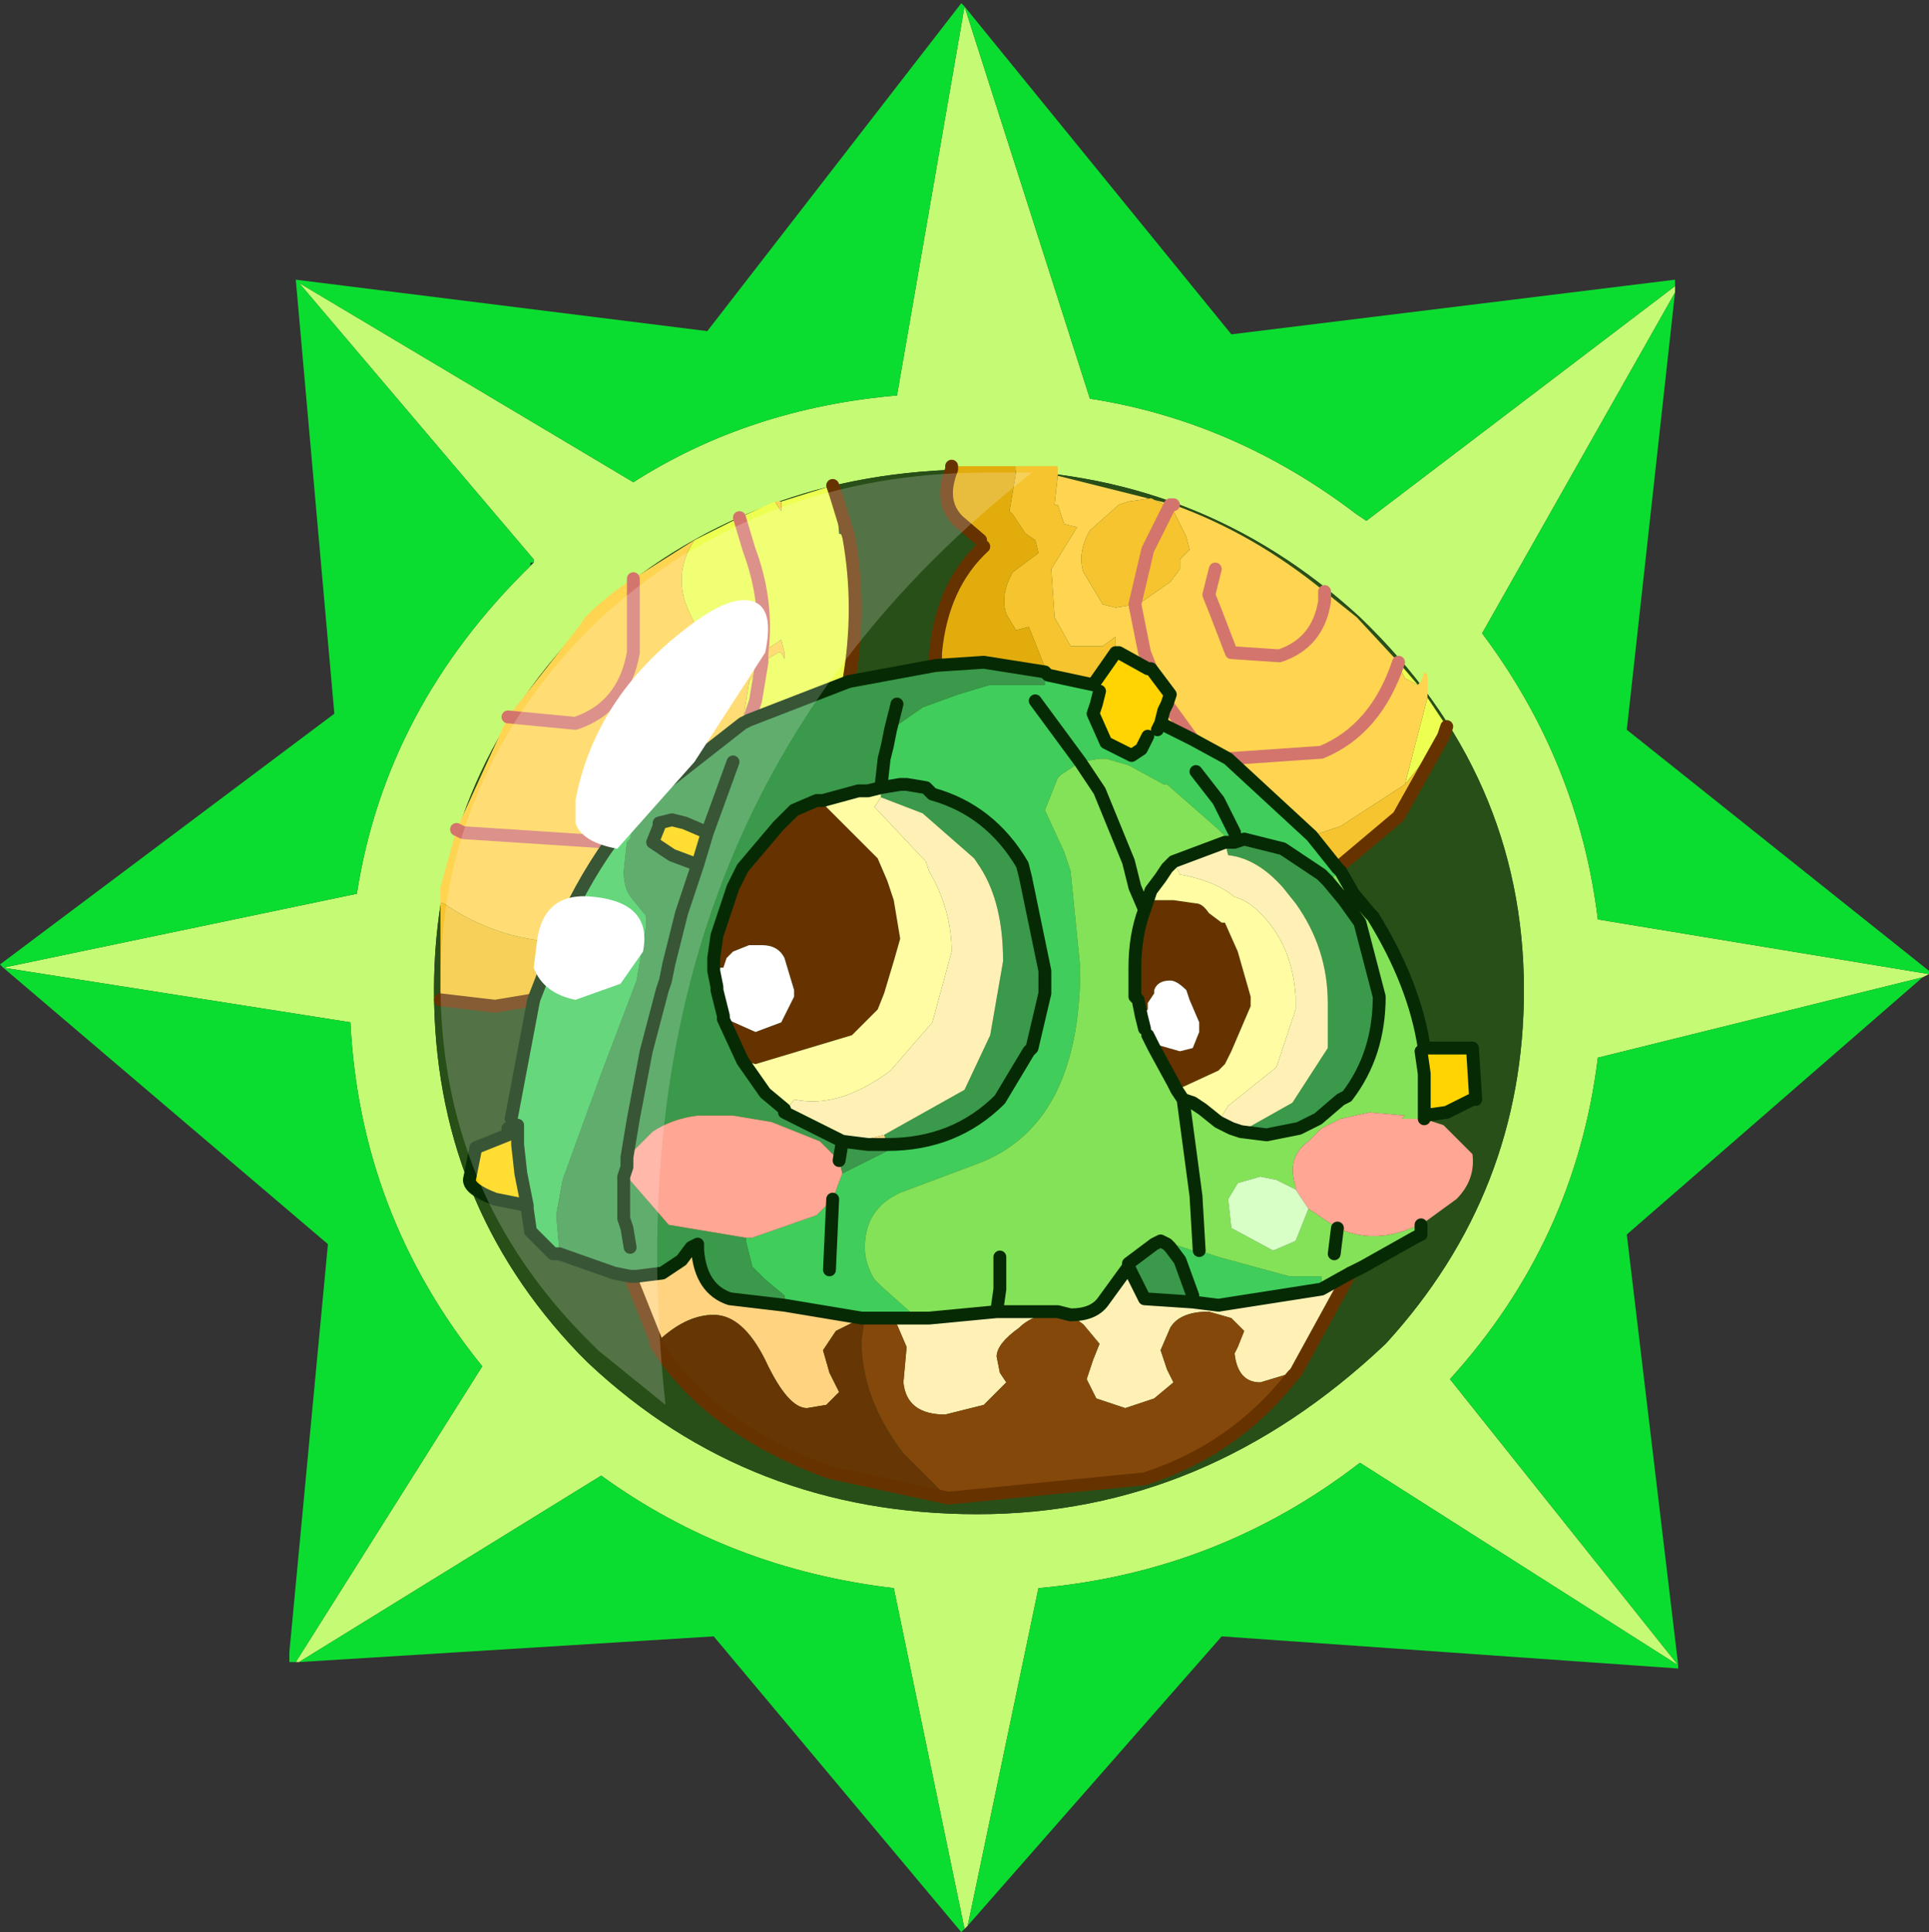 <?xml version="1.0" encoding="UTF-8" standalone="no"?>
<svg xmlns:ffdec="https://www.free-decompiler.com/flash" xmlns:xlink="http://www.w3.org/1999/xlink" ffdec:objectType="frame" height="30.05px" width="30.0px" xmlns="http://www.w3.org/2000/svg">
  <rect width="100%" height="100%" fill="#333333" stroke="none"/>
  <g transform="matrix(1.0, 0.0, 0.0, 1.0, 0.0, 0.0)">
    <use ffdec:characterId="1" height="30.0" transform="matrix(1.0, 0.0, 0.0, 1.0, 0.0, 0.0)" width="30.0" xlink:href="#shape0"/>
    <use ffdec:characterId="3" height="30.0" transform="matrix(1.0, 0.0, 0.0, 1.0, 0.0, 0.05)" width="30.0" xlink:href="#sprite0"/>
  </g>
  <defs>
    <g id="shape0" transform="matrix(1.0, 0.0, 0.0, 1.0, 0.0, 0.0)">
      <path d="M0.0 0.0 L30.0 0.0 30.0 30.0 0.0 30.0 0.0 0.0" fill="#33cc66" fill-opacity="0.0" fill-rule="evenodd" stroke="none"/>
    </g>
    <g id="sprite0" transform="matrix(1.0, 0.0, 0.0, 1.0, 0.0, 0.0)">
      <use ffdec:characterId="2" height="30.0" transform="matrix(1.0, 0.0, 0.0, 1.0, 0.0, 0.0)" width="30.0" xlink:href="#shape1"/>
    </g>
    <g id="shape1" transform="matrix(1.0, 0.0, 0.0, 1.0, 0.0, 0.0)">
      <path d="M15.0 0.05 L16.95 6.15 Q19.2 6.5 21.1 7.95 L21.25 8.05 26.05 4.4 26.05 4.5 23.05 9.8 Q24.55 11.8 24.85 14.25 L30.0 15.1 29.9 15.15 24.85 16.4 Q24.5 19.25 22.55 21.4 L26.1 25.85 21.15 22.7 Q18.95 24.4 16.15 24.65 L15.05 29.9 15.0 29.95 13.9 24.65 Q11.35 24.35 9.35 22.9 L4.65 25.8 4.6 25.8 7.5 21.2 Q5.6 18.85 5.45 15.85 L0.05 15.0 5.55 13.85 Q6.0 10.95 8.25 8.75 L8.3 8.7 8.3 8.65 4.65 4.35 9.85 7.45 Q11.65 6.3 13.95 6.1 L15.0 0.05 M23.7 15.35 Q23.7 12.0 21.15 9.55 18.65 7.25 15.2 7.25 11.65 7.25 9.15 9.55 L9.05 9.7 Q6.75 12.1 6.75 15.35 6.75 18.65 9.0 21.0 L9.15 21.15 Q11.65 23.5 15.2 23.5 18.75 23.5 21.55 20.85 23.7 18.5 23.7 15.35" fill="#c5fa74" fill-rule="evenodd" stroke="none"/>
      <path d="M26.05 4.4 L21.25 8.05 21.1 7.95 Q19.2 6.5 16.95 6.15 L15.0 0.05 19.15 5.15 26.05 4.3 26.05 4.4 M0.05 15.0 L0.0 14.95 5.2 11.05 4.6 4.3 11.0 5.1 14.95 0.0 15.0 0.05 13.95 6.1 Q11.65 6.3 9.85 7.45 L4.65 4.35 8.3 8.65 8.3 8.7 8.25 8.7 8.25 8.75 Q6.0 10.95 5.55 13.85 L0.05 15.0 5.45 15.85 Q5.6 18.85 7.5 21.2 L4.6 25.8 4.5 25.8 4.5 25.65 5.1 19.3 0.05 15.0 M26.05 4.5 L25.3 11.3 30.0 15.05 30.0 15.1 24.85 14.25 Q24.55 11.8 23.05 9.8 L26.05 4.5 M29.9 15.15 L25.3 19.15 26.1 25.85 26.1 25.9 19.0 25.4 15.05 29.9 16.15 24.65 Q18.95 24.4 21.15 22.7 L26.1 25.85 22.55 21.4 Q24.5 19.25 24.85 16.4 L29.9 15.15 M15.0 29.95 L14.95 30.0 11.1 25.4 4.65 25.8 9.35 22.9 Q11.35 24.35 13.9 24.65 L15.0 29.95" fill="#0bdd30" fill-rule="evenodd" stroke="none"/>
      <path d="M23.7 15.35 Q23.7 18.5 21.55 20.85 18.75 23.5 15.2 23.5 11.65 23.5 9.15 21.15 L9.0 21.0 Q6.75 18.65 6.75 15.35 6.75 12.1 9.05 9.7 L9.15 9.55 Q11.65 7.25 15.2 7.25 18.65 7.25 21.15 9.55 23.7 12.0 23.7 15.35" fill="#284f17" fill-rule="evenodd" stroke="none"/>
      <path d="M21.75 10.25 L22.05 10.6 21.85 10.5 21.75 10.3 21.75 10.25 M22.2 10.8 L22.5 11.25 22.45 11.4 21.85 12.15 22.2 10.8 M10.8 8.35 L11.5 8.0 12.05 7.75 12.15 7.9 12.15 7.75 12.95 7.5 13.0 7.65 13.05 8.25 13.2 8.3 Q13.4 9.4 13.2 10.55 L11.65 11.15 11.75 10.85 11.85 10.25 11.75 10.85 11.65 11.15 11.55 11.2 11.65 10.55 11.85 10.25 12.1 10.1 12.15 10.1 12.2 10.2 12.2 10.1 12.15 9.9 11.85 10.1 Q11.05 10.4 10.65 9.3 10.5 8.8 10.8 8.35 M11.85 10.1 Q11.95 9.3 11.65 8.5 L11.5 8.0 11.65 8.5 Q11.95 9.3 11.85 10.1" fill="#edff51" fill-rule="evenodd" stroke="none"/>
      <path d="M21.75 10.25 L21.75 10.3 21.85 10.5 22.05 10.6 22.1 10.55 22.15 10.4 22.2 10.45 22.2 10.8 21.85 12.15 20.85 12.8 20.4 12.95 19.1 11.75 20.55 11.65 Q21.4 11.3 21.75 10.25 21.4 11.3 20.55 11.65 L19.1 11.75 18.55 11.45 18.15 10.9 18.55 11.45 18.05 11.2 18.1 11.0 18.15 10.9 18.2 10.75 17.9 10.35 17.8 10.1 17.65 9.35 17.8 10.1 17.9 10.35 17.85 10.35 17.4 10.1 17.35 10.1 17.35 9.85 17.15 10.0 16.65 10.0 16.4 9.55 16.35 8.8 16.75 8.15 16.55 8.1 16.45 7.8 16.4 7.8 16.45 7.35 18.25 7.8 Q19.5 8.25 20.6 9.15 L21.1 9.55 21.75 10.25 M6.85 14.0 L6.85 13.75 7.1 12.85 7.9 11.1 9.0 9.7 9.1 9.55 Q9.45 9.2 9.85 8.95 L10.8 8.35 Q10.5 8.8 10.65 9.3 11.05 10.4 11.85 10.1 L12.15 9.9 12.2 10.1 12.2 10.2 12.15 10.1 12.1 10.1 11.85 10.25 11.65 10.55 11.55 11.2 10.4 12.1 9.95 12.45 9.5 13.05 Q9.0 13.75 8.65 14.6 7.7 14.55 6.9 14.0 L6.85 14.0 M12.05 7.75 L12.15 7.75 12.15 7.9 12.05 7.75 M18.9 8.8 L18.8 9.2 18.9 9.45 19.15 10.1 19.9 10.15 Q20.5 9.95 20.6 9.3 L20.6 9.15 20.6 9.3 Q20.5 9.95 19.9 10.15 L19.15 10.1 18.9 9.45 18.8 9.2 18.9 8.8 M11.85 10.25 L11.85 10.1 11.85 10.25 M17.65 9.35 L17.7 9.35 18.2 9.0 18.35 8.8 18.35 8.65 18.4 8.6 18.45 8.55 18.5 8.5 18.45 8.3 18.2 7.8 18.1 7.8 17.9 7.7 17.55 7.75 17.4 7.8 16.95 8.2 Q16.75 8.55 16.85 8.85 L17.15 9.35 17.35 9.4 17.65 9.35 M18.25 7.8 L18.2 7.8 18.25 7.8 M7.9 11.1 L8.95 11.2 Q9.7 10.95 9.85 10.1 L9.85 8.95 9.85 10.1 Q9.7 10.95 8.95 11.2 L7.9 11.1 M7.1 12.85 L7.2 12.9 9.5 13.05 7.2 12.9 7.1 12.85" fill="#ffd451" fill-rule="evenodd" stroke="none"/>
      <path d="M22.45 11.4 L21.75 12.65 20.8 13.45 20.4 12.95 20.85 12.8 21.85 12.15 22.45 11.4 M8.3 15.5 L7.7 15.6 6.85 15.5 6.85 14.0 6.9 14.0 Q7.7 14.55 8.65 14.6 L8.3 15.5 M15.8 7.2 L16.45 7.2 16.45 7.35 16.4 7.8 16.45 7.8 16.55 8.1 16.75 8.15 16.35 8.8 16.4 9.55 16.65 10.0 17.15 10.0 17.35 9.85 17.35 10.1 17.0 10.6 16.3 10.45 16.0 9.7 15.8 9.75 15.65 9.5 Q15.55 9.2 15.75 8.85 L16.15 8.55 16.1 8.35 15.95 8.25 15.75 7.95 15.7 7.9 15.8 7.3 15.8 7.2 M18.2 7.8 L18.45 8.3 18.5 8.5 18.45 8.55 18.4 8.6 18.35 8.65 18.35 8.8 18.2 9.0 17.7 9.35 17.65 9.35 17.85 8.5 18.2 7.8 17.85 8.5 17.65 9.35 17.35 9.4 17.15 9.35 16.85 8.85 Q16.75 8.55 16.95 8.2 L17.4 7.8 17.55 7.75 17.9 7.7 18.1 7.8 18.2 7.8" fill="#f5c42f" fill-rule="evenodd" stroke="none"/>
      <path d="M20.8 13.45 L20.85 13.5 20.65 13.65 20.55 13.55 20.4 13.45 19.95 13.15 19.35 13.0 19.2 13.05 19.2 12.9 19.1 13.0 18.95 12.85 18.15 12.15 18.1 12.15 17.55 11.85 17.2 11.75 17.1 11.75 16.8 11.8 16.5 12.0 16.45 12.05 16.25 12.55 16.55 13.2 16.65 13.5 16.8 15.0 Q16.8 17.45 15.2 18.05 L14.0 18.5 Q13.45 18.75 13.45 19.35 13.45 19.6 13.6 19.85 L13.7 19.95 14.15 20.35 14.15 20.45 13.75 20.45 13.45 20.45 13.4 20.45 12.2 20.25 12.2 20.1 11.9 19.85 11.7 19.65 11.6 19.25 11.6 19.2 11.7 19.2 12.7 18.85 12.95 18.6 13.1 18.2 13.8 17.85 13.8 17.75 Q14.85 17.75 15.55 17.05 L16.0 16.3 16.05 16.25 16.25 15.4 16.25 15.05 15.95 13.6 15.9 13.4 Q15.4 12.55 14.5 12.3 L14.4 12.2 14.1 12.15 14.0 12.15 13.7 12.2 13.75 11.75 13.8 11.55 13.85 11.3 13.8 11.55 13.75 11.75 13.75 11.65 13.85 11.3 14.35 10.95 14.9 10.75 15.4 10.6 16.25 10.6 16.25 10.4 16.3 10.45 17.0 10.6 17.1 10.7 17.05 10.9 17.0 11.05 17.2 11.5 17.6 11.7 17.75 11.6 17.85 11.4 18.0 11.3 18.05 11.2 18.55 11.45 19.1 11.75 20.4 12.95 20.8 13.45 M8.7 19.45 L8.6 19.45 8.25 19.1 8.2 18.75 8.2 18.7 8.1 18.2 8.05 17.75 8.05 17.55 8.05 17.45 8.0 17.4 7.95 17.35 8.3 15.5 8.65 14.6 Q9.0 13.75 9.5 13.05 L9.95 12.45 10.0 12.55 Q9.85 12.7 9.8 13.0 L9.75 13.05 9.7 13.5 Q9.7 13.8 9.85 13.95 L10.05 14.2 10.05 14.35 9.9 15.2 9.35 16.65 8.75 18.3 8.65 18.85 8.7 19.4 8.7 19.45 M18.65 19.4 L18.95 19.5 20.05 19.8 20.55 19.8 20.55 20.0 18.95 20.25 18.55 20.2 18.55 20.1 18.35 19.55 18.2 19.35 18.15 19.3 18.25 19.3 18.55 19.4 18.65 19.4 M12.9 19.7 L12.95 18.6 12.9 19.7 M16.1 10.85 L16.8 11.8 16.1 10.85 M18.6 11.95 L18.95 12.4 19.2 12.9 18.95 12.4 18.6 11.95" fill="#40cd5c" fill-rule="evenodd" stroke="none"/>
      <path d="M20.85 13.5 L21.05 13.85 21.3 14.15 21.35 14.2 Q22.0 15.25 22.15 16.25 L22.1 16.3 22.15 16.65 22.15 17.05 22.15 17.3 22.15 17.35 21.8 17.35 21.85 17.3 21.3 17.25 20.85 17.35 20.55 17.5 20.35 17.7 Q20.0 17.95 20.15 18.4 L20.15 18.45 19.85 18.3 19.6 18.25 19.25 18.35 19.1 18.6 19.15 19.05 19.8 19.4 20.15 19.25 20.35 18.75 20.8 19.05 Q21.35 19.3 21.95 19.05 L22.1 19.0 22.1 19.15 22.0 19.2 21.2 19.65 21.0 19.75 20.55 20.0 20.55 19.8 20.05 19.8 18.95 19.5 18.65 19.4 18.6 18.55 18.4 17.05 18.6 18.55 18.65 19.4 18.55 19.4 18.25 19.3 18.15 19.3 18.05 19.25 17.95 19.3 17.55 19.6 17.55 19.65 17.15 20.2 Q17.0 20.4 16.65 20.4 L16.45 20.35 15.5 20.35 14.45 20.45 14.4 20.45 14.15 20.45 14.15 20.35 13.7 19.95 13.6 19.85 Q13.45 19.6 13.45 19.35 13.45 18.75 14.0 18.5 L15.2 18.05 Q16.8 17.45 16.8 15.0 L16.65 13.5 16.55 13.2 16.25 12.55 16.45 12.05 16.5 12.0 16.8 11.8 17.1 11.75 17.2 11.75 17.55 11.85 18.1 12.15 18.15 12.15 18.95 12.85 19.1 13.0 19.2 12.9 19.2 13.05 19.05 13.05 18.25 13.35 18.15 13.45 18.05 13.6 17.9 13.8 17.85 13.95 17.8 14.1 17.65 13.75 17.55 13.35 17.1 12.25 16.8 11.8 17.1 12.25 17.55 13.35 17.65 13.75 17.8 14.1 Q17.65 14.5 17.65 15.0 L17.65 15.45 17.7 15.5 17.75 15.75 17.8 15.95 17.85 16.05 17.95 16.25 18.25 16.8 18.3 16.9 18.4 17.05 18.55 17.1 18.7 17.2 18.95 17.4 19.15 17.5 19.3 17.55 19.7 17.6 20.2 17.5 20.3 17.45 20.5 17.35 20.85 17.05 20.95 17.0 Q21.45 16.35 21.45 15.45 L21.15 14.3 20.9 13.95 20.65 13.65 20.85 13.5 M20.75 19.45 L20.8 19.05 20.75 19.45 M15.55 19.5 L15.55 20.0 15.5 20.35 15.55 20.0 15.55 19.5" fill="#84e258" fill-rule="evenodd" stroke="none"/>
      <path d="M9.8 19.8 L9.55 19.75 8.7 19.45 8.7 19.4 8.65 18.85 8.75 18.3 9.35 16.65 9.9 15.2 10.05 14.35 10.05 14.2 9.85 13.95 Q9.7 13.8 9.7 13.5 L9.75 13.05 9.8 13.0 Q9.85 12.7 10.0 12.55 L9.95 12.45 10.4 12.1 11.55 11.2 11.65 11.15 13.2 10.55 14.55 10.3 15.3 10.25 16.25 10.4 16.25 10.6 15.4 10.6 14.9 10.75 14.35 10.95 13.85 11.3 13.75 11.65 13.75 11.75 13.7 12.2 14.0 12.15 14.1 12.15 14.4 12.2 14.5 12.3 Q15.4 12.55 15.9 13.4 L15.95 13.6 16.25 15.05 16.25 15.4 16.05 16.25 16.0 16.3 15.55 17.05 Q14.85 17.75 13.8 17.75 L13.8 17.85 13.1 18.2 13.05 18.0 12.75 17.7 12.0 17.4 11.4 17.3 10.85 17.3 Q10.45 17.35 10.15 17.55 L9.75 17.95 9.85 17.35 10.05 16.3 10.3 15.35 10.35 15.2 10.4 14.95 10.6 14.15 10.85 13.4 10.6 14.15 10.4 14.95 10.35 15.2 10.3 15.35 10.05 16.3 9.85 17.35 9.75 17.95 9.75 18.1 9.7 18.25 9.7 18.6 9.7 18.9 9.75 19.05 9.8 19.35 9.75 19.05 9.7 18.9 9.7 18.6 9.7 18.25 9.75 18.1 9.75 18.25 10.4 19.0 11.6 19.2 11.6 19.25 11.7 19.65 11.9 19.85 12.2 20.1 12.2 20.25 11.35 20.15 Q10.9 20.0 10.85 19.4 L10.85 19.3 10.75 19.35 10.6 19.55 10.3 19.75 9.9 19.8 9.8 19.8 M19.2 13.05 L19.35 13.0 19.95 13.15 20.4 13.45 20.55 13.55 20.65 13.65 20.9 13.95 21.15 14.3 21.45 15.45 Q21.45 16.35 20.95 17.0 L20.85 17.05 20.5 17.35 20.3 17.45 20.2 17.5 19.7 17.6 19.3 17.55 20.1 17.1 20.65 16.25 20.65 15.55 Q20.65 14.7 20.15 14.0 L19.95 13.75 Q19.55 13.3 19.1 13.25 L19.05 13.05 19.2 13.05 M13.7 12.2 L13.5 12.25 13.35 12.25 12.8 12.4 12.7 12.4 12.35 12.55 12.1 12.8 11.55 13.45 11.4 13.75 11.15 14.5 11.1 14.85 11.1 15.0 11.1 15.05 11.15 15.3 11.15 15.35 11.25 15.75 11.25 15.8 11.55 16.45 11.9 16.95 12.2 17.2 12.2 17.25 13.1 17.7 13.05 18.0 13.1 17.7 13.5 17.75 13.55 17.75 13.8 17.75 13.75 17.6 15.0 16.9 15.4 16.05 15.6 14.9 Q15.6 14.0 15.25 13.45 L15.15 13.3 14.35 12.6 13.7 12.35 13.7 12.2 M13.95 10.9 L13.85 11.3 13.95 10.9 M11.0 12.9 L10.65 12.75 10.45 12.7 10.25 12.75 10.25 12.8 10.15 13.05 10.45 13.25 10.85 13.4 11.0 12.9 11.4 11.8 11.0 12.9 M18.15 19.3 L18.2 19.35 18.35 19.55 18.55 20.1 18.55 20.2 17.8 20.15 17.7 19.95 17.55 19.65 17.55 19.6 17.95 19.3 18.05 19.25 18.15 19.3" fill="#3a994a" fill-rule="evenodd" stroke="none"/>
      <path d="M22.15 16.25 L22.9 16.25 22.95 17.05 22.9 17.05 22.5 17.25 22.15 17.3 22.15 17.05 22.15 16.65 22.1 16.3 22.15 16.25 M8.2 18.7 L7.7 18.6 Q7.3 18.45 7.3 18.3 L7.4 17.8 7.9 17.6 7.9 17.5 8.0 17.4 8.05 17.55 8.05 17.75 8.1 18.2 8.2 18.7 M17.9 10.35 L18.2 10.75 18.15 10.9 18.1 11.0 18.05 11.2 18.0 11.3 17.85 11.4 17.75 11.6 17.6 11.7 17.2 11.5 17.0 11.05 17.05 10.9 17.1 10.7 17.0 10.6 17.35 10.1 17.4 10.1 17.85 10.35 17.9 10.35 M10.85 13.4 L10.45 13.25 10.15 13.05 10.25 12.8 10.25 12.75 10.45 12.7 10.65 12.75 11.0 12.9 10.85 13.4" fill="#ffd400" fill-rule="evenodd" stroke="none"/>
      <path d="M22.15 17.35 L22.45 17.45 22.9 17.9 Q22.95 18.3 22.65 18.6 L22.1 19.0 21.95 19.05 Q21.35 19.3 20.8 19.05 L20.35 18.75 20.15 18.45 20.15 18.4 Q20.0 17.95 20.35 17.7 L20.55 17.5 20.85 17.35 21.3 17.25 21.85 17.3 21.8 17.35 22.15 17.35 M13.1 18.2 L12.95 18.6 12.7 18.85 11.7 19.2 11.6 19.2 10.4 19.0 9.75 18.25 9.75 18.1 9.75 17.95 10.15 17.55 Q10.45 17.35 10.85 17.3 L11.4 17.3 12.0 17.4 12.75 17.7 13.05 18.0 13.1 18.2" fill="#ffa694" fill-rule="evenodd" stroke="none"/>
      <path d="M14.55 10.3 L14.55 10.1 Q14.65 9.05 15.3 8.45 L15.25 8.35 14.9 8.05 Q14.6 7.75 14.8 7.25 L14.8 7.2 15.8 7.2 15.8 7.3 15.7 7.9 15.75 7.95 15.95 8.25 16.1 8.35 16.15 8.55 15.75 8.85 Q15.55 9.2 15.65 9.5 L15.8 9.75 16.0 9.7 16.3 10.45 16.25 10.4 15.3 10.25 14.55 10.3" fill="#e2ad0c" fill-rule="evenodd" stroke="none"/>
      <path d="M12.8 12.4 L12.85 12.5 13.2 12.85 13.65 13.3 13.8 13.65 13.9 13.95 14.0 14.55 13.9 14.9 13.75 15.4 13.65 15.65 13.25 16.05 11.75 16.5 11.55 16.45 11.25 15.8 11.25 15.75 11.3 15.8 11.75 16.0 12.15 15.85 12.35 15.45 12.35 15.35 12.2 14.85 Q12.1 14.65 11.85 14.65 L11.65 14.65 11.4 14.75 11.3 14.85 11.25 15.0 11.1 15.0 11.1 14.85 11.15 14.5 11.4 13.75 11.55 13.45 12.1 12.8 12.35 12.55 12.7 12.4 12.8 12.4 M17.8 14.1 L17.85 13.95 18.05 13.95 18.25 13.95 18.6 14.0 Q18.7 14.0 18.8 14.15 L19.0 14.3 19.05 14.3 19.25 14.75 19.45 15.45 19.45 15.6 19.15 16.3 19.05 16.5 18.95 16.6 18.3 16.9 18.25 16.8 17.95 16.25 17.85 16.05 18.0 16.2 18.35 16.3 18.55 16.25 18.65 16.0 18.65 15.85 18.5 15.5 18.45 15.35 Q18.3 15.2 18.2 15.2 18.0 15.2 17.95 15.35 L17.95 15.4 17.85 15.55 17.85 15.65 17.75 15.75 17.7 15.5 17.65 15.45 17.65 15.0 Q17.65 14.5 17.8 14.1" fill="#663300" fill-rule="evenodd" stroke="none"/>
      <path d="M18.95 17.4 L18.7 17.2 18.55 17.1 18.4 17.05 18.3 16.9 18.95 16.6 19.05 16.5 19.15 16.3 19.45 15.6 19.45 15.45 19.25 14.75 19.05 14.3 19.0 14.3 18.8 14.15 Q18.7 14.0 18.6 14.0 L18.25 13.95 18.05 13.95 17.85 13.95 17.9 13.8 18.05 13.6 18.15 13.45 18.25 13.35 18.35 13.55 Q18.9 13.65 19.2 13.9 19.4 13.95 19.6 14.15 20.1 14.65 20.15 15.45 L20.15 15.65 19.85 16.55 19.1 17.15 18.95 17.4 M12.8 12.4 L13.35 12.25 13.5 12.25 13.7 12.2 13.7 12.35 13.6 12.5 14.4 13.35 14.45 13.5 Q14.8 14.1 14.8 14.75 L14.5 15.85 13.85 16.6 Q13.05 17.2 12.35 17.05 L12.2 17.25 12.2 17.2 11.9 16.95 11.55 16.45 11.75 16.5 13.25 16.05 13.65 15.65 13.75 15.4 13.9 14.9 14.0 14.55 13.9 13.95 13.8 13.65 13.65 13.3 13.2 12.85 12.85 12.5 12.8 12.4" fill="#fffca3" fill-rule="evenodd" stroke="none"/>
      <path d="M21.0 19.75 L20.15 21.3 20.1 21.35 20.1 21.3 19.6 21.45 Q19.25 21.45 19.2 21.0 L19.25 20.9 19.35 20.65 19.15 20.45 18.8 20.35 Q18.35 20.35 18.2 20.6 L18.05 20.95 18.15 21.25 18.25 21.45 17.95 21.7 17.5 21.85 17.05 21.7 16.9 21.4 17.0 21.1 17.1 20.85 16.85 20.55 16.65 20.4 Q17.0 20.4 17.15 20.2 L17.55 19.65 17.7 19.95 17.8 20.15 18.55 20.2 18.95 20.25 20.55 20.0 21.0 19.75 M10.2 20.85 L10.2 20.8 10.25 20.8 10.2 20.85 M19.3 17.55 L19.15 17.5 18.95 17.4 19.1 17.15 19.85 16.55 20.15 15.65 20.15 15.45 Q20.1 14.65 19.6 14.15 19.4 13.95 19.2 13.9 18.9 13.65 18.35 13.55 L18.25 13.35 19.05 13.05 19.1 13.25 Q19.55 13.3 19.95 13.75 L20.15 14.0 Q20.65 14.7 20.65 15.55 L20.65 16.25 20.1 17.1 19.3 17.55 M12.2 17.25 L12.35 17.05 Q13.05 17.2 13.85 16.6 L14.5 15.85 14.8 14.75 Q14.8 14.1 14.45 13.5 L14.4 13.35 13.6 12.5 13.7 12.35 14.35 12.6 15.15 13.3 15.25 13.45 Q15.6 14.0 15.6 14.9 L15.4 16.05 15.0 16.9 13.75 17.6 13.55 17.65 13.55 17.75 13.5 17.75 13.1 17.7 12.2 17.25 M13.75 20.45 L14.15 20.45 14.4 20.45 14.45 20.45 15.5 20.35 16.45 20.35 Q16.05 20.4 15.85 20.6 15.5 20.85 15.5 21.05 L15.55 21.3 15.65 21.45 15.3 21.8 14.7 21.95 Q14.1 21.95 14.05 21.45 L14.1 20.9 13.95 20.55 13.75 20.45" fill="#fff1b6" fill-rule="evenodd" stroke="none"/>
      <path d="M17.75 15.75 L17.85 15.65 17.85 15.55 17.95 15.4 17.95 15.35 Q18.0 15.2 18.2 15.2 18.3 15.2 18.45 15.35 L18.5 15.5 18.65 15.85 18.65 16.0 18.55 16.25 18.35 16.3 18.0 16.2 17.85 16.05 17.8 15.95 17.75 15.75 M11.1 15.0 L11.25 15.0 11.3 14.85 11.4 14.75 11.65 14.65 11.85 14.65 Q12.1 14.65 12.2 14.85 L12.35 15.35 12.35 15.45 12.15 15.85 11.75 16.0 11.3 15.8 11.25 15.75 11.15 15.35 11.15 15.3 11.1 15.05 11.1 15.0" fill="#ffffff" fill-rule="evenodd" stroke="none"/>
      <path d="M10.2 20.8 L9.8 19.8 9.9 19.8 10.3 19.75 10.6 19.55 10.75 19.35 10.85 19.3 10.85 19.4 Q10.9 20.0 11.35 20.15 L12.2 20.25 13.4 20.45 13.0 20.65 12.8 20.95 12.9 21.3 13.05 21.6 12.85 21.8 12.55 21.85 Q12.25 21.85 11.9 21.1 11.55 20.4 11.1 20.4 10.7 20.4 10.3 20.75 L10.25 20.8 10.2 20.8 M13.55 17.75 L13.55 17.65 13.75 17.6 13.8 17.75 13.55 17.75" fill="#ffd380" fill-rule="evenodd" stroke="none"/>
      <path d="M14.75 23.25 L12.9 22.85 Q11.0 22.15 10.2 20.85 L10.25 20.8 10.3 20.75 Q10.7 20.4 11.1 20.4 11.55 20.4 11.9 21.1 12.25 21.85 12.55 21.85 L12.85 21.8 13.05 21.6 12.9 21.3 12.8 20.95 13.0 20.65 13.4 20.45 13.45 20.45 13.4 20.8 Q13.4 21.7 14.05 22.55 L14.75 23.25" fill="#663605" fill-rule="evenodd" stroke="none"/>
      <path d="M20.35 18.75 L20.15 19.25 19.8 19.4 19.15 19.05 19.1 18.6 19.25 18.35 19.6 18.25 19.85 18.3 20.15 18.45 20.35 18.75" fill="#d8ffc6" fill-rule="evenodd" stroke="none"/>
      <path d="M20.1 21.35 Q19.2 22.5 17.8 22.95 L14.75 23.25 14.05 22.55 Q13.4 21.7 13.4 20.8 L13.45 20.45 13.75 20.45 13.95 20.55 14.1 20.9 14.05 21.45 Q14.1 21.95 14.7 21.95 L15.3 21.8 15.65 21.45 15.55 21.3 15.5 21.05 Q15.5 20.85 15.85 20.6 16.05 20.4 16.45 20.35 L16.65 20.4 16.85 20.55 17.1 20.85 17.0 21.1 16.9 21.4 17.05 21.7 17.5 21.85 17.95 21.7 18.25 21.45 18.15 21.25 18.05 20.95 18.2 20.6 Q18.35 20.35 18.8 20.35 L19.15 20.45 19.35 20.65 19.25 20.9 19.2 21.0 Q19.25 21.45 19.6 21.45 L20.1 21.3 20.1 21.35" fill="#85480b" fill-rule="evenodd" stroke="none"/>
      <path d="M22.5 11.25 L22.45 11.4 21.75 12.65 20.8 13.45 M21.0 19.75 L20.15 21.3 20.1 21.35 Q19.2 22.5 17.8 22.95 L14.75 23.25 12.9 22.85 Q11.0 22.15 10.2 20.85 L10.2 20.8 9.8 19.8 M8.3 15.5 L7.7 15.6 6.85 15.5 M12.95 7.5 L13.0 7.65 13.2 8.3 Q13.4 9.4 13.2 10.55 M14.55 10.3 L14.55 10.1 Q14.65 9.05 15.3 8.45 M15.25 8.35 L14.9 8.05 Q14.6 7.75 14.8 7.25 L14.8 7.2" fill="none" stroke="#663300" stroke-linecap="round" stroke-linejoin="round" stroke-width="0.2"/>
      <path d="M21.75 10.25 Q21.4 11.3 20.55 11.65 L19.1 11.75 M20.6 9.15 L20.6 9.3 Q20.5 9.95 19.9 10.15 L19.15 10.1 18.9 9.45 18.8 9.2 18.9 8.8 M11.5 8.0 L11.65 8.5 Q11.95 9.3 11.85 10.1 L11.85 10.25 11.75 10.85 11.65 11.15 M18.2 7.8 L17.85 8.5 17.65 9.35 17.8 10.1 17.9 10.35 M18.15 10.9 L18.55 11.45 M18.2 7.8 L18.25 7.8 M9.85 8.95 L9.85 10.1 Q9.7 10.95 8.95 11.2 L7.9 11.1 M9.5 13.05 L7.2 12.9 7.1 12.85" fill="none" stroke="#d3756d" stroke-linecap="round" stroke-linejoin="round" stroke-width="0.2"/>
      <path d="M20.8 13.45 L20.85 13.5 21.05 13.85 21.3 14.15 21.35 14.2 Q22.0 15.25 22.15 16.25 L22.9 16.25 22.95 17.05 22.9 17.05 22.5 17.25 22.15 17.3 22.15 17.35 M22.1 19.0 L22.1 19.15 22.0 19.2 21.2 19.65 21.0 19.75 20.55 20.0 18.95 20.25 18.55 20.2 17.8 20.15 17.7 19.95 17.55 19.65 17.55 19.6 17.95 19.3 18.05 19.25 18.15 19.3 18.2 19.35 18.35 19.55 18.55 20.1 M9.8 19.8 L9.55 19.75 8.7 19.45 8.6 19.45 8.25 19.1 8.2 18.75 8.2 18.7 7.7 18.6 Q7.3 18.45 7.3 18.3 L7.4 17.8 7.9 17.6 7.9 17.5 M7.95 17.35 L8.3 15.5 8.65 14.6 Q9.0 13.75 9.5 13.05 L9.95 12.45 10.4 12.1 11.55 11.2 11.65 11.15 13.2 10.55 14.55 10.3 15.3 10.25 16.25 10.4 16.3 10.45 17.0 10.6 17.35 10.1 17.4 10.1 17.85 10.35 17.9 10.35 18.2 10.75 18.15 10.9 18.1 11.0 18.05 11.2 18.0 11.3 M19.1 11.75 L20.4 12.95 20.8 13.45 M19.2 13.05 L19.35 13.0 19.95 13.15 20.4 13.45 20.55 13.55 20.65 13.65 20.9 13.95 21.15 14.3 21.45 15.45 Q21.45 16.35 20.95 17.0 L20.85 17.05 20.5 17.35 20.3 17.45 20.2 17.5 19.7 17.6 19.3 17.55 19.15 17.5 18.95 17.4 18.7 17.2 18.55 17.1 18.4 17.05 18.6 18.55 18.65 19.4 M22.1 16.3 L22.15 16.65 22.15 17.05 22.15 17.3 M19.05 13.05 L18.25 13.35 18.15 13.45 18.05 13.6 17.9 13.8 17.85 13.95 17.8 14.1 17.65 13.75 17.55 13.35 17.1 12.25 16.8 11.8 16.1 10.85 M20.8 19.05 L20.75 19.45 M13.85 11.3 L13.8 11.55 13.75 11.75 13.7 12.2 14.0 12.15 14.1 12.15 14.4 12.2 14.5 12.3 Q15.4 12.55 15.9 13.4 L15.95 13.6 16.25 15.05 16.25 15.4 16.05 16.25 16.0 16.3 15.55 17.05 Q14.85 17.75 13.8 17.75 L13.55 17.75 13.5 17.75 13.1 17.7 12.2 17.25 12.2 17.2 11.9 16.95 11.55 16.45 11.25 15.8 11.25 15.75 11.15 15.35 11.15 15.3 11.1 15.05 11.1 15.0 11.1 14.85 11.15 14.5 11.4 13.75 11.55 13.45 12.1 12.8 12.35 12.55 12.7 12.4 12.8 12.4 13.35 12.25 13.5 12.25 13.7 12.2 M12.95 18.6 L12.9 19.7 M13.85 11.3 L13.95 10.9 M18.55 11.45 L19.1 11.75 M17.85 11.4 L17.75 11.6 17.6 11.7 17.2 11.5 17.0 11.05 17.05 10.9 17.1 10.7 M18.55 11.45 L18.05 11.2 M8.05 17.55 L8.05 17.75 8.1 18.2 8.2 18.7 M8.05 17.55 L8.05 17.45 M9.75 18.1 L9.7 18.25 9.7 18.6 9.7 18.9 9.75 19.05 9.8 19.35 M10.85 13.4 L10.6 14.15 10.4 14.95 10.35 15.2 10.3 15.35 10.05 16.3 9.85 17.35 9.75 17.95 9.75 18.1 M13.05 18.0 L13.1 17.7 M9.8 19.8 L9.9 19.8 10.3 19.75 10.6 19.55 10.75 19.35 10.85 19.3 10.85 19.4 Q10.9 20.0 11.35 20.15 L12.2 20.25 13.4 20.45 13.45 20.45 13.75 20.45 14.15 20.45 14.4 20.45 14.45 20.45 15.5 20.35 15.55 20.0 15.55 19.5 M19.05 13.05 L19.2 13.05 M17.85 16.05 L17.95 16.25 18.25 16.8 18.3 16.9 18.4 17.05 M19.2 12.9 L18.95 12.4 18.6 11.95 M17.75 15.75 L17.7 15.5 17.65 15.45 17.65 15.0 Q17.65 14.5 17.8 14.1 M17.8 15.95 L17.75 15.75 M10.85 13.4 L10.45 13.25 10.15 13.05 10.25 12.8 10.25 12.75 10.45 12.7 10.65 12.75 11.0 12.9 11.4 11.8 M11.0 12.9 L10.85 13.4 M16.65 20.4 L16.45 20.35 15.5 20.35 M16.65 20.4 Q17.0 20.4 17.15 20.2 L17.55 19.65" fill="none" stroke="#062a04" stroke-linecap="round" stroke-linejoin="round" stroke-width="0.2"/>
      <path d="M6.85 15.25 Q6.85 12.05 9.2 9.7 L9.3 9.6 Q11.8 7.3 15.35 7.3 L16.05 7.3 Q9.35 12.55 10.35 21.8 L9.3 20.95 9.15 20.8 Q6.85 18.5 6.85 15.25" fill="#ffffff" fill-opacity="0.2" fill-rule="evenodd" stroke="none"/>
      <path d="M11.7 9.3 Q12.05 9.4 11.9 10.1 L10.8 11.8 9.6 13.15 Q9.05 13.05 8.95 12.75 L8.95 12.4 Q9.25 10.8 10.7 9.7 11.35 9.2 11.7 9.3 M10.0 14.75 L9.65 15.25 8.95 15.5 Q8.45 15.4 8.3 15.0 L8.35 14.6 Q8.45 13.8 9.25 13.9 10.15 14.0 10.0 14.75" fill="#ffffff" fill-rule="evenodd" stroke="none"/>
    </g>
  </defs>
</svg>
